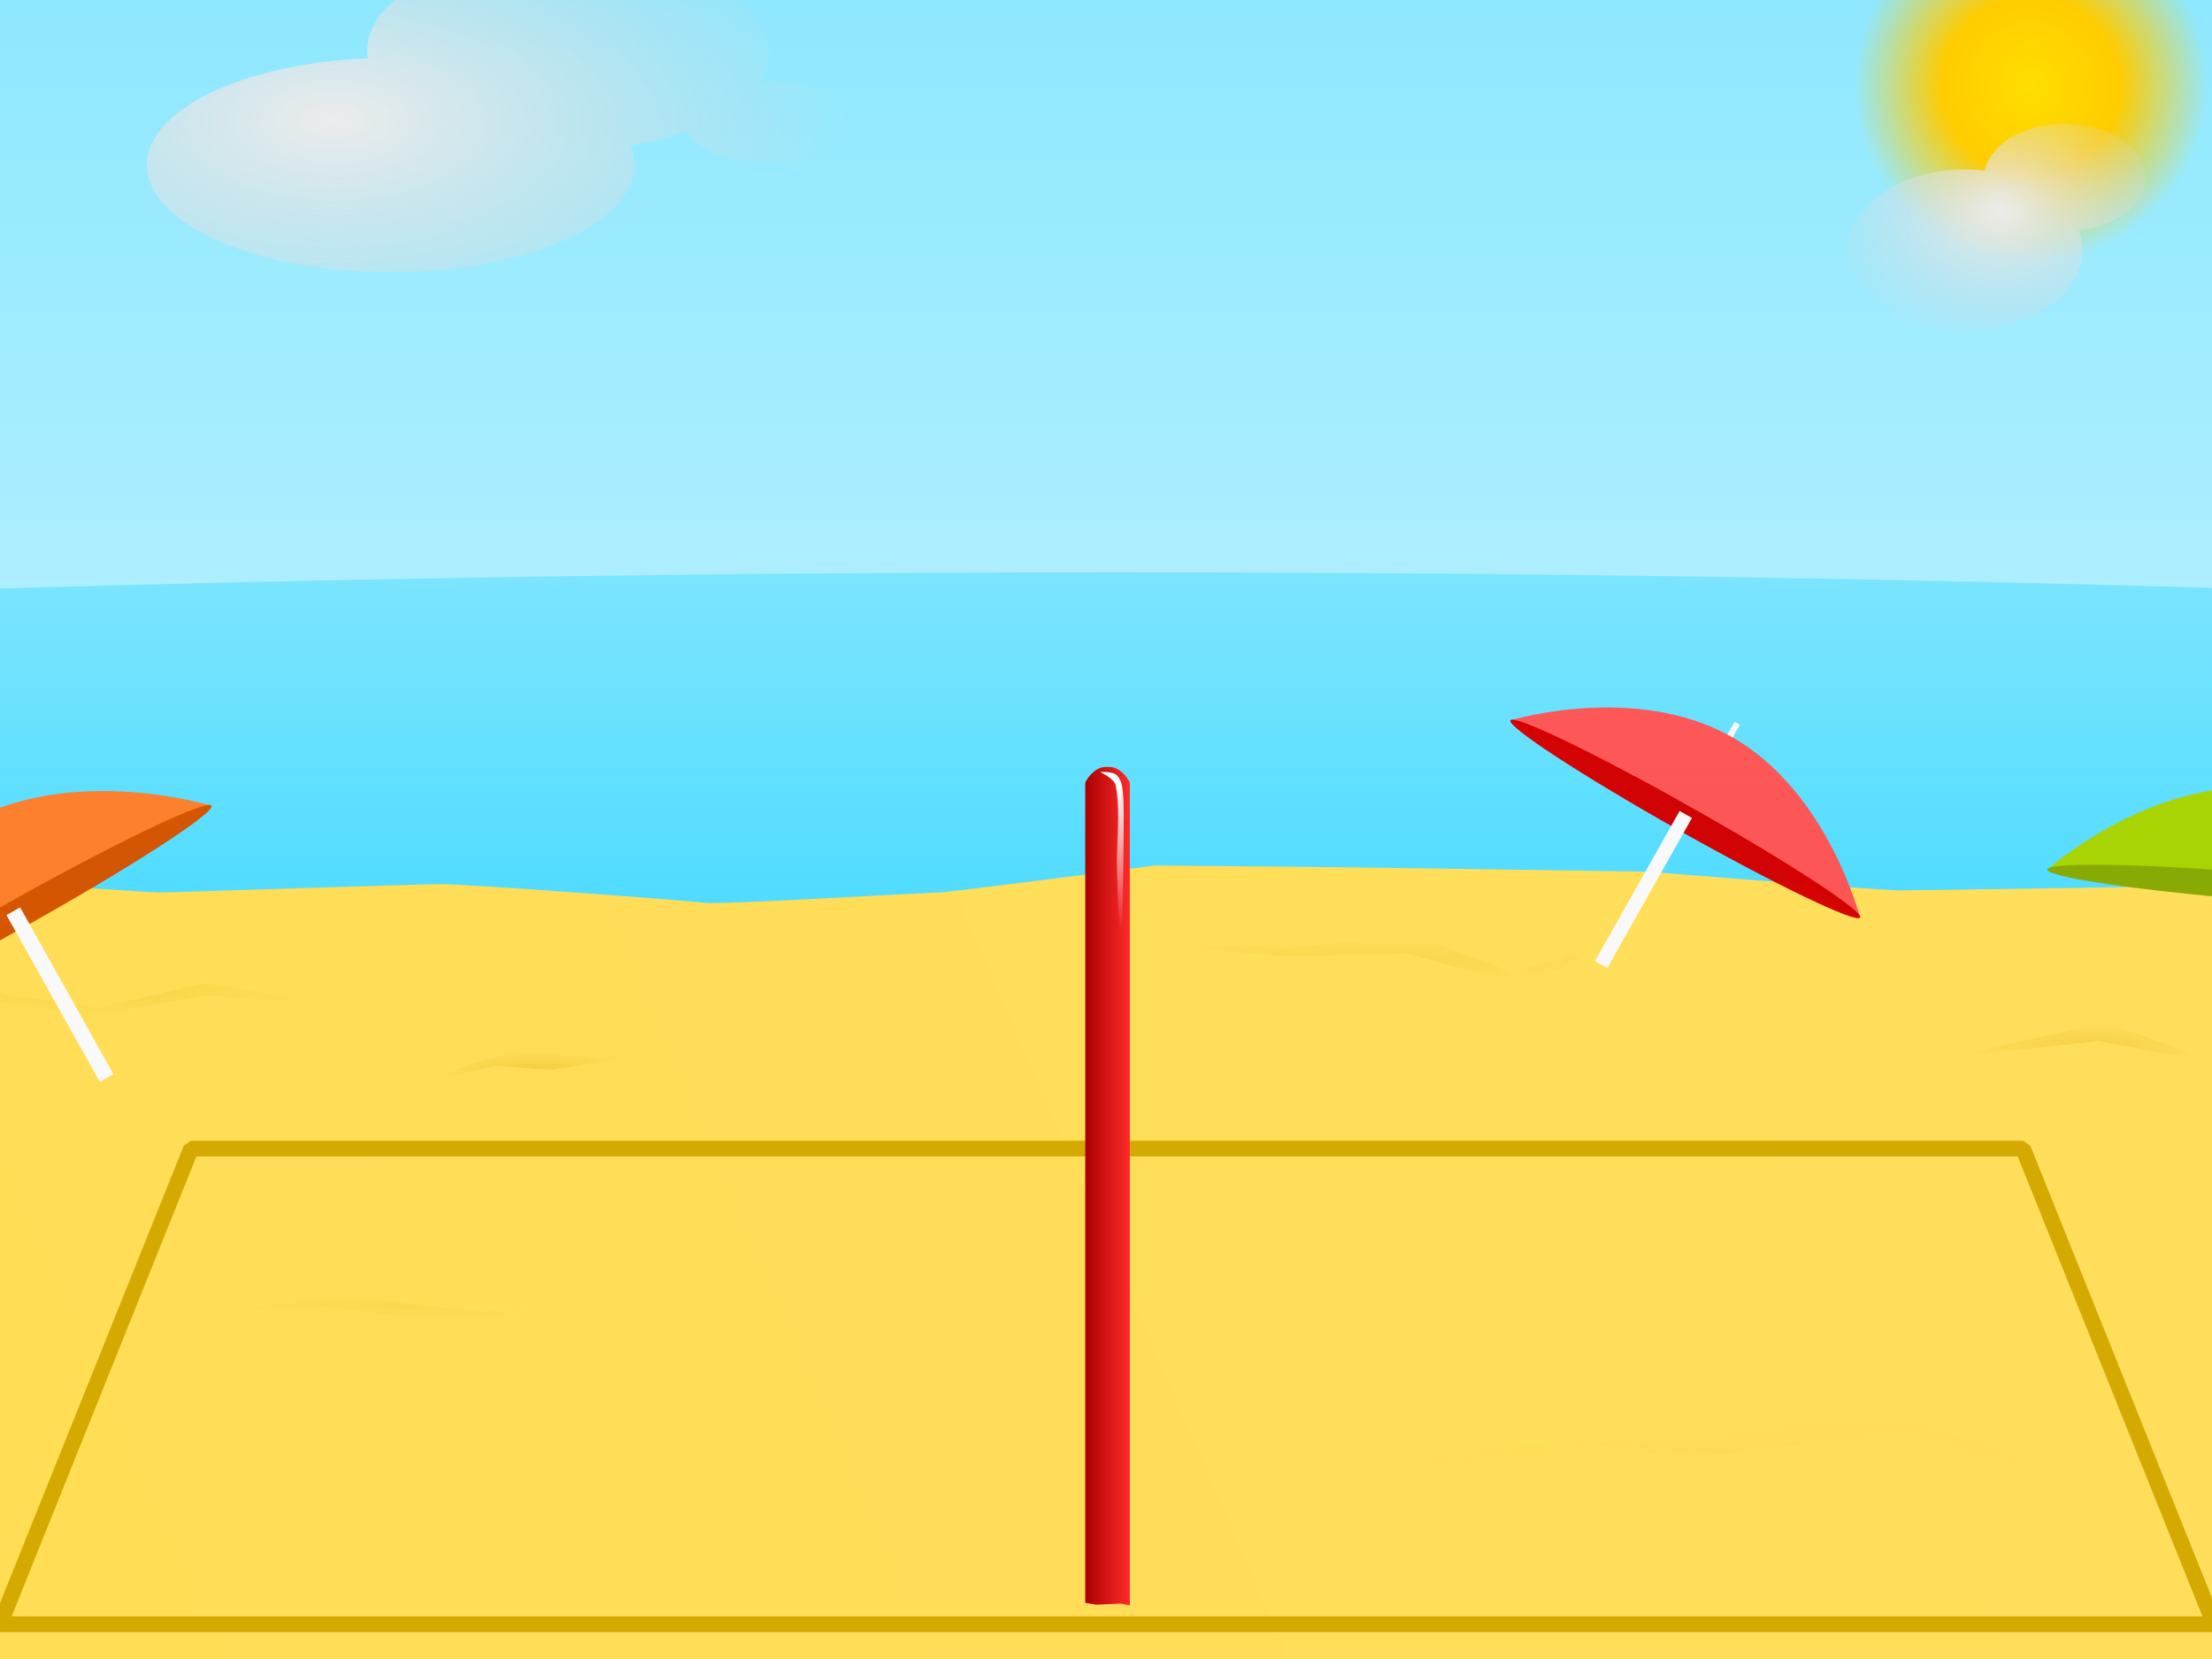 <?xml version="1.0" encoding="UTF-8" standalone="no"?>
<!-- Created with Inkscape (http://www.inkscape.org/) -->

<svg
   xmlns:dc="http://purl.org/dc/elements/1.1/"
   xmlns:cc="http://creativecommons.org/ns#"
   xmlns:rdf="http://www.w3.org/1999/02/22-rdf-syntax-ns#"
   xmlns:svg="http://www.w3.org/2000/svg"
   xmlns="http://www.w3.org/2000/svg"
   xmlns:xlink="http://www.w3.org/1999/xlink"
   xmlns:sodipodi="http://sodipodi.sourceforge.net/DTD/sodipodi-0.dtd"
   xmlns:inkscape="http://www.inkscape.org/namespaces/inkscape"
   width="282.222mm"
   height="211.667mm"
   viewBox="0 0 282.222 211.667"
   version="1.1"
   id="svg8"
   inkscape:version="0.92.2 2405546, 2018-03-11"
   sodipodi:docname="strand1.svg"
   inkscape:export-filename="strand1.png"
   inkscape:export-xdpi="72"
   inkscape:export-ydpi="72">
  <defs
     id="defs2">
    <linearGradient
       inkscape:collect="always"
       id="linearGradient5930">
      <stop
         style="stop-color:#aa0000;stop-opacity:1"
         offset="0"
         id="stop5926" />
      <stop
         style="stop-color:#ff2a2a;stop-opacity:1"
         offset="1"
         id="stop5928" />
    </linearGradient>
    <linearGradient
       inkscape:collect="always"
       id="Beach">
      <stop
         style="stop-color:#ffdd55;stop-opacity:1;"
         offset="0"
         id="stop5783" />
      <stop
         style="stop-color:#ffde5c;stop-opacity:1"
         offset="1"
         id="stop5785" />
    </linearGradient>
    <linearGradient
       inkscape:collect="always"
       id="SandWaves">
      <stop
         style="stop-color:#d4aa00;stop-opacity:1;"
         offset="0"
         id="stop5694" />
      <stop
         style="stop-color:#d4aa00;stop-opacity:0;"
         offset="1"
         id="stop5696" />
    </linearGradient>
    <linearGradient
       inkscape:collect="always"
       id="Clouds">
      <stop
         style="stop-color:#ffffff;stop-opacity:1;"
         offset="0"
         id="stop5606" />
      <stop
         style="stop-color:#ffffff;stop-opacity:0;"
         offset="1"
         id="stop5608" />
    </linearGradient>
    <filter
       inkscape:collect="always"
       style="color-interpolation-filters:sRGB"
       id="filter4590"
       x="-0.017"
       width="1.034"
       y="-0.042"
       height="1.084">
      <feGaussianBlur
         inkscape:collect="always"
         stdDeviation="2.049"
         id="feGaussianBlur4592" />
    </filter>
    <linearGradient
       inkscape:collect="always"
       xlink:href="#Sky"
       id="linearGradient4667"
       x1="159.352"
       y1="-42.26"
       x2="159.352"
       y2="231.274"
       gradientUnits="userSpaceOnUse"
       gradientTransform="matrix(1,0,0,0.584,0,-9.237)" />
    <linearGradient
       inkscape:collect="always"
       id="Sky">
      <stop
         style="stop-color:#80e5ff;stop-opacity:1;"
         offset="0"
         id="stop4661" />
      <stop
         style="stop-color:#c2f3ff;stop-opacity:1"
         offset="1"
         id="stop4663" />
    </linearGradient>
    <radialGradient
       inkscape:collect="always"
       xlink:href="#CloudsBis"
       id="radialGradient4683"
       cx="186.051"
       cy="59.43"
       fx="186.051"
       fy="59.43"
       r="172.888"
       gradientTransform="matrix(1.438,0,0,0.734,-106.605,14.28)"
       gradientUnits="userSpaceOnUse" />
    <linearGradient
       inkscape:collect="always"
       id="CloudsBis">
      <stop
         style="stop-color:#ececec;stop-opacity:1;"
         offset="0"
         id="stop4677" />
      <stop
         style="stop-color:#d6d6d6;stop-opacity:0"
         offset="1"
         id="stop4679" />
    </linearGradient>
    <filter
       inkscape:collect="always"
       style="color-interpolation-filters:sRGB"
       id="filter4699"
       x="-0.087"
       width="1.174"
       y="-0.194"
       height="1.388">
      <feGaussianBlur
         inkscape:collect="always"
         stdDeviation="12.516"
         id="feGaussianBlur4701" />
    </filter>
    <radialGradient
       inkscape:collect="always"
       xlink:href="#Sun"
       id="radialGradient4650"
       cx="259.118"
       cy="10.921"
       fx="259.118"
       fy="10.921"
       r="22.638"
       gradientUnits="userSpaceOnUse"
       spreadMethod="pad" />
    <linearGradient
       inkscape:collect="always"
       id="Sun">
      <stop
         style="stop-color:#ffde00;stop-opacity:1"
         offset="0"
         id="stop4644" />
      <stop
         id="stop4652"
         offset="0.5"
         style="stop-color:#ffcc00;stop-opacity:1" />
      <stop
         style="stop-color:#ffcc00;stop-opacity:0;"
         offset="1"
         id="stop4646" />
    </linearGradient>
    <radialGradient
       inkscape:collect="always"
       xlink:href="#CloudsBis"
       id="radialGradient5471"
       cx="963.312"
       cy="98.902"
       fx="963.312"
       fy="98.902"
       r="89.138"
       gradientTransform="matrix(1,0,0,0.754,0,26.93)"
       gradientUnits="userSpaceOnUse" />
    <filter
       inkscape:collect="always"
       style="color-interpolation-filters:sRGB"
       id="filter5467"
       x="-0.121"
       width="1.242"
       y="-0.174"
       height="1.348">
      <feGaussianBlur
         inkscape:collect="always"
         stdDeviation="7.236"
         id="feGaussianBlur5469" />
    </filter>
    <linearGradient
       inkscape:collect="always"
       xlink:href="#Sea"
       id="linearGradient4675"
       x1="137.164"
       y1="143.527"
       x2="137.164"
       y2="30.824"
       gradientUnits="userSpaceOnUse"
       gradientTransform="translate(-1.1415055e-5,-1.1895381e-6)" />
    <linearGradient
       inkscape:collect="always"
       id="Sea">
      <stop
         style="stop-color:#2ad4ff;stop-opacity:1;"
         offset="0"
         id="stop4669" />
      <stop
         style="stop-color:#2ad4ff;stop-opacity:0;"
         offset="1"
         id="stop4671" />
    </linearGradient>
    <filter
       inkscape:collect="always"
       style="color-interpolation-filters:sRGB"
       id="filter4604"
       x="-0.007"
       width="1.013"
       y="-0.074"
       height="1.147">
      <feGaussianBlur
         inkscape:collect="always"
         stdDeviation="2.442"
         id="feGaussianBlur4606" />
    </filter>
    <linearGradient
       inkscape:collect="always"
       xlink:href="#Clouds"
       id="linearGradient5612"
       x1="143.509"
       y1="99.08"
       x2="143.589"
       y2="108.49"
       gradientUnits="userSpaceOnUse" />
    <filter
       inkscape:collect="always"
       style="color-interpolation-filters:sRGB"
       id="filter5670"
       x="-0.256"
       width="1.512"
       y="-0.036"
       height="1.073">
      <feGaussianBlur
         inkscape:collect="always"
         stdDeviation="0.214"
         id="feGaussianBlur5672" />
    </filter>
    <radialGradient
       inkscape:collect="always"
       xlink:href="#SandWaves"
       id="radialGradient5692"
       cx="68.395"
       cy="136.128"
       fx="68.395"
       fy="136.128"
       r="14.949"
       gradientTransform="matrix(1,0,0,0.133,0,118.058)"
       gradientUnits="userSpaceOnUse" />
    <radialGradient
       inkscape:collect="always"
       xlink:href="#SandWaves"
       id="radialGradient5700"
       cx="35.19"
       cy="127.265"
       fx="35.19"
       fy="127.265"
       r="26.723"
       gradientTransform="matrix(1,0,0,0.119,-20.373,111.35)"
       gradientUnits="userSpaceOnUse" />
    <filter
       inkscape:collect="always"
       style="color-interpolation-filters:sRGB"
       id="filter5702"
       x="-0.034"
       width="1.067"
       y="-0.282"
       height="1.565">
      <feGaussianBlur
         inkscape:collect="always"
         stdDeviation="0.747"
         id="feGaussianBlur5704" />
    </filter>
    <filter
       inkscape:collect="always"
       style="color-interpolation-filters:sRGB"
       id="filter5710"
       x="-0.034"
       width="1.068"
       y="-0.256"
       height="1.512">
      <feGaussianBlur
         inkscape:collect="always"
         stdDeviation="0.423"
         id="feGaussianBlur5712" />
    </filter>
    <radialGradient
       inkscape:collect="always"
       xlink:href="#SandWaves"
       id="radialGradient5722"
       cx="53.314"
       cy="166.688"
       fx="53.314"
       fy="166.688"
       r="23.68"
       gradientTransform="matrix(1,0,0,0.067,0,155.513)"
       gradientUnits="userSpaceOnUse" />
    <filter
       inkscape:collect="always"
       style="color-interpolation-filters:sRGB"
       id="filter5724"
       x="-0.013"
       width="1.026"
       y="-0.191"
       height="1.382">
      <feGaussianBlur
         inkscape:collect="always"
         stdDeviation="0.253"
         id="feGaussianBlur5726" />
    </filter>
    <radialGradient
       inkscape:collect="always"
       xlink:href="#SandWaves"
       id="radialGradient5736"
       cx="219.736"
       cy="184.944"
       fx="219.736"
       fy="184.944"
       r="48.022"
       gradientTransform="matrix(1,0,0,0.099,0,166.602)"
       gradientUnits="userSpaceOnUse" />
    <filter
       inkscape:collect="always"
       style="color-interpolation-filters:sRGB"
       id="filter5742"
       x="-0.007"
       width="1.013"
       y="-0.067"
       height="1.133">
      <feGaussianBlur
         inkscape:collect="always"
         stdDeviation="0.264"
         id="feGaussianBlur5744" />
    </filter>
    <radialGradient
       inkscape:collect="always"
       xlink:href="#SandWaves"
       id="radialGradient5754"
       cx="211.137"
       cy="129.381"
       fx="211.137"
       fy="129.381"
       r="32.808"
       gradientTransform="matrix(1,0,0,0.097,-35.19,109.981)"
       gradientUnits="userSpaceOnUse" />
    <filter
       inkscape:collect="always"
       style="color-interpolation-filters:sRGB"
       id="filter5756"
       x="-0.033"
       width="1.066"
       y="-0.34"
       height="1.68">
      <feGaussianBlur
         inkscape:collect="always"
         stdDeviation="0.9"
         id="feGaussianBlur5758" />
    </filter>
    <radialGradient
       inkscape:collect="always"
       xlink:href="#SandWaves"
       id="radialGradient5768"
       cx="266.568"
       cy="133.218"
       fx="266.568"
       fy="133.218"
       r="17.859"
       gradientTransform="matrix(1,0,0,0.156,0,112.495)"
       gradientUnits="userSpaceOnUse" />
    <filter
       inkscape:collect="always"
       style="color-interpolation-filters:sRGB"
       id="filter5770"
       x="-0.028"
       width="1.055"
       y="-0.178"
       height="1.357">
      <feGaussianBlur
         inkscape:collect="always"
         stdDeviation="0.413"
         id="feGaussianBlur5772" />
    </filter>
    <linearGradient
       inkscape:collect="always"
       xlink:href="#Beach"
       id="linearGradient5789"
       x1="9.996"
       y1="222.328"
       x2="277.553"
       y2="105.959"
       gradientUnits="userSpaceOnUse" />
    <filter
       inkscape:collect="always"
       style="color-interpolation-filters:sRGB"
       id="filter5894"
       x="-0.061"
       width="1.122"
       y="-0.088"
       height="1.176">
      <feGaussianBlur
         inkscape:collect="always"
         stdDeviation="1.347"
         id="feGaussianBlur5896" />
    </filter>
    <filter
       inkscape:collect="always"
       style="color-interpolation-filters:sRGB"
       id="filter5902"
       x="-0.073"
       width="1.146"
       y="-0.099"
       height="1.198">
      <feGaussianBlur
         inkscape:collect="always"
         stdDeviation="1.416"
         id="feGaussianBlur5904" />
    </filter>
    <filter
       inkscape:collect="always"
       style="color-interpolation-filters:sRGB"
       id="filter5906"
       x="-0.104"
       width="1.208"
       y="-0.142"
       height="1.283">
      <feGaussianBlur
         inkscape:collect="always"
         stdDeviation="2.015"
         id="feGaussianBlur5908" />
    </filter>
    <linearGradient
       inkscape:collect="always"
       xlink:href="#linearGradient5930"
       id="linearGradient5932"
       x1="522.502"
       y1="571.087"
       x2="543.979"
       y2="571.087"
       gradientUnits="userSpaceOnUse" />
    <filter
       inkscape:collect="always"
       style="color-interpolation-filters:sRGB"
       id="filter5938"
       x="-0.025"
       width="1.049"
       y="-0.067"
       height="1.134">
      <feGaussianBlur
         inkscape:collect="always"
         stdDeviation="3.004"
         id="feGaussianBlur5940" />
    </filter>
  </defs>
  <sodipodi:namedview
     id="base"
     pagecolor="#ffffff"
     bordercolor="#666666"
     borderopacity="1.0"
     inkscape:pageopacity="0.0"
     inkscape:pageshadow="2"
     inkscape:zoom="0.5"
     inkscape:cx="168.64051"
     inkscape:cy="535.63804"
     inkscape:document-units="mm"
     inkscape:current-layer="g5781"
     showgrid="false"
     fit-margin-top="0"
     fit-margin-left="0"
     fit-margin-right="0"
     fit-margin-bottom="0"
     inkscape:pagecheckerboard="false"
     borderlayer="true"
     inkscape:window-width="1914"
     inkscape:window-height="1020"
     inkscape:window-x="0"
     inkscape:window-y="0"
     inkscape:window-maximized="1" />
  <g
     inkscape:groupmode="layer"
     id="layer5"
     inkscape:label="Sky"
     sodipodi:insensitive="true">
    <g
       style="display:inline"
       id="g5477">
      <rect
         y="-22.225"
         x="-20.637"
         height="151.529"
         width="329.671"
         id="rect4608"
         style="fill:url(#linearGradient4667);fill-opacity:1;stroke:none;stroke-width:1.529;stroke-linecap:round;stroke-linejoin:bevel;stroke-miterlimit:4;stroke-dasharray:none;stroke-dashoffset:0;stroke-opacity:1" />
      <path
         id="path4632"
         transform="scale(0.265)"
         d="m 273.65,-23.779 a 96.874,48.083 0 0 0 -96.873,48.084 96.874,48.083 0 0 0 0.342,3.807 A 117.38,51.619 0 0 0 70.711,79.459 117.38,51.619 0 0 0 188.09,131.076 117.38,51.619 0 0 0 305.471,79.459 117.38,51.619 0 0 0 303.412,70 a 96.874,48.083 0 0 0 27.141,-6.855 43.487,19.799 0 0 0 42.445,15.607 43.487,19.799 0 0 0 43.488,-19.801 43.487,19.799 0 0 0 -43.488,-19.799 43.487,19.799 0 0 0 -7.49,0.299 96.874,48.083 0 0 0 5.016,-15.146 96.874,48.083 0 0 0 -96.873,-48.084 z"
         style="fill:url(#radialGradient4683);fill-opacity:1;stroke:none;stroke-width:7.559;stroke-linecap:round;stroke-linejoin:bevel;stroke-miterlimit:4;stroke-dasharray:none;stroke-dashoffset:0;stroke-opacity:1;filter:url(#filter4699)"
         inkscape:connector-curvature="0" />
      <circle
         r="22.638"
         cy="10.921"
         cx="259.118"
         id="path4642"
         style="fill:url(#radialGradient4650);fill-opacity:1;stroke:none;stroke-width:2;stroke-linecap:round;stroke-linejoin:bevel;stroke-miterlimit:4;stroke-dasharray:none;stroke-dashoffset:0;stroke-opacity:1" />
      <path
         id="path4638"
         transform="scale(0.265)"
         d="m 994.191,59.66 a 38.891,25.809 0 0 0 -38.533,22.52 56.569,38.891 0 0 0 -9.549,-0.6 56.569,38.891 0 0 0 -56.568,38.891 56.569,38.891 0 0 0 56.568,38.891 56.569,38.891 0 0 0 56.568,-38.891 56.569,38.891 0 0 0 -1.793,-9.58 38.891,25.809 0 0 0 32.197,-25.422 38.891,25.809 0 0 0 -38.891,-25.809 z"
         style="fill:url(#radialGradient5471);fill-opacity:1;stroke:none;stroke-width:7.559;stroke-linecap:round;stroke-linejoin:bevel;stroke-miterlimit:4;stroke-dasharray:none;stroke-dashoffset:0;stroke-opacity:1;filter:url(#filter5467)"
         inkscape:connector-curvature="0" />
    </g>
  </g>
  <g
     inkscape:groupmode="layer"
     id="layer6"
     inkscape:label="Sea"
     sodipodi:insensitive="true">
    <ellipse
       style="display:inline;fill:url(#linearGradient4675);fill-opacity:1;stroke:none;stroke-width:3.276;stroke-linecap:round;stroke-linejoin:bevel;stroke-miterlimit:4;stroke-dasharray:none;stroke-dashoffset:0;stroke-opacity:1;filter:url(#filter4604)"
       id="path4594"
       ry="39.82"
       rx="448.598"
       cy="112.845"
       cx="142.61" />
  </g>
  <g
     inkscape:groupmode="layer"
     id="layer2"
     inkscape:label="Beach"
     style="display:inline">
    <g
       id="g5781">
      <path
         sodipodi:nodetypes="csscscccsccccc"
         inkscape:connector-curvature="0"
         id="path4584"
         d="m -34.925,110.161 c 0,0 53.181,3.704 55.298,3.704 2.117,0 32.544,-1.058 35.983,-1.058 3.44,0 31.75,2.117 33.602,2.381 1.852,0.265 28.575,-1.323 29.898,-1.323 1.323,0 27.517,-3.44 27.517,-3.44 l 27.252,0.265 35.719,0.529 c 0,0 29.369,2.381 32.015,2.381 2.646,0 35.719,-0.529 35.719,-0.529 l 30.692,-0.529 0,140.135 -343.694,0 z"
         style="fill:url(#linearGradient5789);fill-opacity:1;stroke:none;stroke-width:0.265px;stroke-linecap:butt;stroke-linejoin:miter;stroke-opacity:1;filter:url(#filter5938)" />
      <path
         inkscape:connector-curvature="0"
         id="path5682"
         d="M -11.906,123.296 1.323,127 l 11.112,1.587 13.758,-3.175 15.346,2.646 L 26.194,127 l -14.287,2.646 -15.346,-2.381 z"
         style="opacity:0.4;fill:url(#radialGradient5700);fill-opacity:1;stroke:none;stroke-width:0.265px;stroke-linecap:butt;stroke-linejoin:miter;stroke-opacity:1;filter:url(#filter5702)" />
      <path
         inkscape:connector-curvature="0"
         id="path5684"
         d="m 53.446,138.113 11.642,-3.969 11.377,0.794 6.879,-0.529 -12.965,2.117 -7.144,-0.529 z"
         style="opacity:0.5;fill:url(#radialGradient5692);fill-opacity:1;stroke:none;stroke-width:0.265px;stroke-linecap:butt;stroke-linejoin:miter;stroke-opacity:1;filter:url(#filter5710)" />
      <path
         inkscape:connector-curvature="0"
         id="path5714"
         d="m 29.633,167.217 12.7,-2.117 16.933,2.117 H 76.994 L 53.446,168.275 41.275,166.688 Z"
         style="opacity:0.3;fill:url(#radialGradient5722);fill-opacity:1;stroke:none;stroke-width:0.265px;stroke-linecap:butt;stroke-linejoin:miter;stroke-opacity:1;filter:url(#filter5724)" />
      <path
         inkscape:connector-curvature="0"
         id="path5728"
         d="m 171.715,188.119 21.167,-3.704 25.135,-1.058 23.019,-3.175 26.723,9.525 -25.135,-6.879 -24.871,2.91 -16.669,-0.794 z"
         style="opacity:0.2;fill:url(#radialGradient5736);fill-opacity:1;stroke:none;stroke-width:0.265px;stroke-linecap:butt;stroke-linejoin:miter;stroke-opacity:1;filter:url(#filter5742)" />
      <path
         inkscape:connector-curvature="0"
         id="path5746"
         d="m 143.14,120.121 20.902,0.794 16.669,-1.587 12.171,4.763 15.875,-4.763 -14.552,6.35 -14.552,-3.969 -16.404,0.265 z"
         style="opacity:0.4;fill:url(#radialGradient5754);fill-opacity:1;stroke:none;stroke-width:0.265px;stroke-linecap:butt;stroke-linejoin:miter;stroke-opacity:1;filter:url(#filter5756)" />
      <path
         inkscape:connector-curvature="0"
         id="path5760"
         d="m 248.708,134.938 19.05,-2.117 16.669,3.175 -15.875,-5.556 z"
         style="opacity:0.5;fill:url(#radialGradient5768);fill-opacity:1;stroke:none;stroke-width:0.265px;stroke-linecap:butt;stroke-linejoin:miter;stroke-opacity:1;filter:url(#filter5770)" />
      <g
         id="g5834"
         transform="matrix(0.837,0.472,-0.472,0.837,127.653,-31.931)"
         style="filter:url(#filter5906)">
        <path
           inkscape:connector-curvature="0"
           id="path5791-3"
           d="M 148.696,68.726 V 64.548"
           style="display:inline;fill:none;stroke:#f9f9f9;stroke-width:0.803;stroke-linecap:butt;stroke-linejoin:miter;stroke-miterlimit:4;stroke-dasharray:none;stroke-opacity:1" />
        <path
           sodipodi:nodetypes="scacs"
           inkscape:connector-curvature="0"
           id="path5797"
           d="m 148.923,66.486 c -14.724,-6.6e-5 -26.66,12.535 -26.66,12.535 0,0 17.757,-1.731 26.664,-1.731 8.904,2.59e-4 26.656,1.732 26.656,1.732 0,0 -11.937,-12.536 -26.66,-12.536 z"
           style="opacity:1;fill:#ff5555;fill-opacity:0.984;stroke:none;stroke-width:2;stroke-linecap:round;stroke-linejoin:bevel;stroke-miterlimit:4;stroke-dasharray:none;stroke-dashoffset:0;stroke-opacity:1" />
        <ellipse
           ry="1.731"
           rx="26.657"
           cy="78.999"
           cx="148.926"
           id="path5795-5"
           style="display:inline;opacity:1;fill:#d40000;fill-opacity:0.984;stroke:none;stroke-width:2.009;stroke-linecap:round;stroke-linejoin:bevel;stroke-miterlimit:4;stroke-dasharray:none;stroke-dashoffset:0;stroke-opacity:1" />
        <path
           inkscape:connector-curvature="0"
           id="path5791"
           d="M 148.696,101.335 V 78.449"
           style="fill:none;stroke:#f9f9f9;stroke-width:1.879;stroke-linecap:butt;stroke-linejoin:miter;stroke-miterlimit:4;stroke-dasharray:none;stroke-opacity:1" />
      </g>
      <g
         style="display:inline;filter:url(#filter5902)"
         id="g5834-5"
         transform="matrix(0.93,-0.52,0.52,0.93,-177.381,120.623)">
        <path
           inkscape:connector-curvature="0"
           id="path5791-3-6"
           d="M 148.696,68.726 V 64.548"
           style="display:inline;fill:none;stroke:#f9f9f9;stroke-width:0.803;stroke-linecap:butt;stroke-linejoin:miter;stroke-miterlimit:4;stroke-dasharray:none;stroke-opacity:1" />
        <path
           sodipodi:nodetypes="scacs"
           inkscape:connector-curvature="0"
           id="path5797-2"
           d="m 148.923,66.486 c -14.724,-6.6e-5 -26.66,12.535 -26.66,12.535 0,0 17.757,-1.731 26.664,-1.731 8.904,2.59e-4 26.656,1.732 26.656,1.732 0,0 -11.937,-12.536 -26.66,-12.536 z"
           style="opacity:1;fill:#ff7f2a;fill-opacity:0.984;stroke:none;stroke-width:2;stroke-linecap:round;stroke-linejoin:bevel;stroke-miterlimit:4;stroke-dasharray:none;stroke-dashoffset:0;stroke-opacity:1" />
        <ellipse
           ry="1.731"
           rx="26.657"
           cy="78.999"
           cx="148.926"
           id="path5795-5-9"
           style="display:inline;opacity:1;fill:#d45500;fill-opacity:0.984;stroke:none;stroke-width:2.009;stroke-linecap:round;stroke-linejoin:bevel;stroke-miterlimit:4;stroke-dasharray:none;stroke-dashoffset:0;stroke-opacity:1" />
        <path
           inkscape:connector-curvature="0"
           id="path5791-1"
           d="M 148.696,101.335 V 78.449"
           style="fill:none;stroke:#f9f9f9;stroke-width:1.879;stroke-linecap:butt;stroke-linejoin:miter;stroke-miterlimit:4;stroke-dasharray:none;stroke-opacity:1" />
      </g>
      <g
         style="display:inline;filter:url(#filter5894)"
         id="g5834-2"
         transform="matrix(1,0.081,-0.081,1,145.322,22.038)">
        <path
           inkscape:connector-curvature="0"
           id="path5791-3-7"
           d="M 148.696,68.726 V 64.548"
           style="display:inline;fill:none;stroke:#f9f9f9;stroke-width:0.803;stroke-linecap:butt;stroke-linejoin:miter;stroke-miterlimit:4;stroke-dasharray:none;stroke-opacity:1" />
        <path
           sodipodi:nodetypes="scacs"
           inkscape:connector-curvature="0"
           id="path5797-0"
           d="m 148.923,66.486 c -14.724,-6.6e-5 -26.66,12.535 -26.66,12.535 0,0 17.757,-1.731 26.664,-1.731 8.904,2.59e-4 26.656,1.732 26.656,1.732 0,0 -11.937,-12.536 -26.66,-12.536 z"
           style="opacity:1;fill:#aad400;fill-opacity:0.984;stroke:none;stroke-width:2;stroke-linecap:round;stroke-linejoin:bevel;stroke-miterlimit:4;stroke-dasharray:none;stroke-dashoffset:0;stroke-opacity:1" />
        <ellipse
           ry="1.731"
           rx="26.657"
           cy="78.999"
           cx="148.926"
           id="path5795-5-93"
           style="display:inline;opacity:1;fill:#88aa00;fill-opacity:0.984;stroke:none;stroke-width:2.009;stroke-linecap:round;stroke-linejoin:bevel;stroke-miterlimit:4;stroke-dasharray:none;stroke-dashoffset:0;stroke-opacity:1" />
        <path
           inkscape:connector-curvature="0"
           id="path5791-6"
           d="M 148.696,101.335 V 78.449"
           style="fill:none;stroke:#f9f9f9;stroke-width:1.879;stroke-linecap:butt;stroke-linejoin:miter;stroke-miterlimit:4;stroke-dasharray:none;stroke-opacity:1" />
      </g>
    </g>
  </g>
  <g
     inkscape:groupmode="layer"
     id="layer4"
     inkscape:label="GroundArea"
     style="display:inline"
     sodipodi:insensitive="true">
    <path
       style="fill:none;fill-opacity:0.984;stroke:#d4aa00;stroke-width:7.559;stroke-linecap:round;stroke-linejoin:bevel;stroke-miterlimit:4;stroke-dasharray:none;stroke-dashoffset:0;stroke-opacity:1"
       d="M 92,553 0,782 h 533 533 L 974,553 H 533 Z"
       transform="scale(0.265)"
       id="rect4563"
       inkscape:connector-curvature="0" />
  </g>
  <g
     inkscape:groupmode="layer"
     id="layer3"
     inkscape:label="Net"
     style="display:inline">
    <path
       style="fill:url(#linearGradient5932);fill-opacity:1;stroke:none;stroke-width:1px;stroke-linecap:butt;stroke-linejoin:miter;stroke-opacity:1"
       d="m 532.225,369.27 c -0.968,0.003 -3.204,0.263 -5.619,2.299 -3.22,2.715 -4.104,5.367 -4.104,5.367 v 394.762 l 5.354,0.902 11.844,-0.531 4.279,0.836 V 376.936 c 0,0 -0.884,-2.652 -4.104,-5.367 -2.415,-2.036 -4.651,-2.296 -5.619,-2.299 -0.678,0.035 -1.354,0.018 -2.031,0 z"
       transform="scale(0.265)"
       id="path4559"
       inkscape:connector-curvature="0" />
    <path
       style="fill:url(#linearGradient5612);fill-opacity:1;stroke:none;stroke-width:0.265px;stroke-linecap:butt;stroke-linejoin:miter;stroke-opacity:1;filter:url(#filter5670)"
       d="m 142.977,98.341 c 0.485,0.336 0.523,0.974 0.567,1.447 0.159,1.705 -0.198,12.473 -0.198,12.473 0,0 -0.057,-2.015 -0.099,-3.023 -0.064,-1.539 -0.179,-3.077 -0.233,-4.617 -0.066,-1.869 0.328,-3.832 -0.111,-5.607 -0.109,-0.441 -1.324,-0.873 -1.324,-0.873 0,0 1.044,-0.045 1.397,0.2 z"
       id="path5604"
       inkscape:connector-curvature="0"
       sodipodi:nodetypes="ascaasca"
       transform="matrix(1.506,0,0,1.944,-72.866,-92.293)" />
  </g>
</svg>
